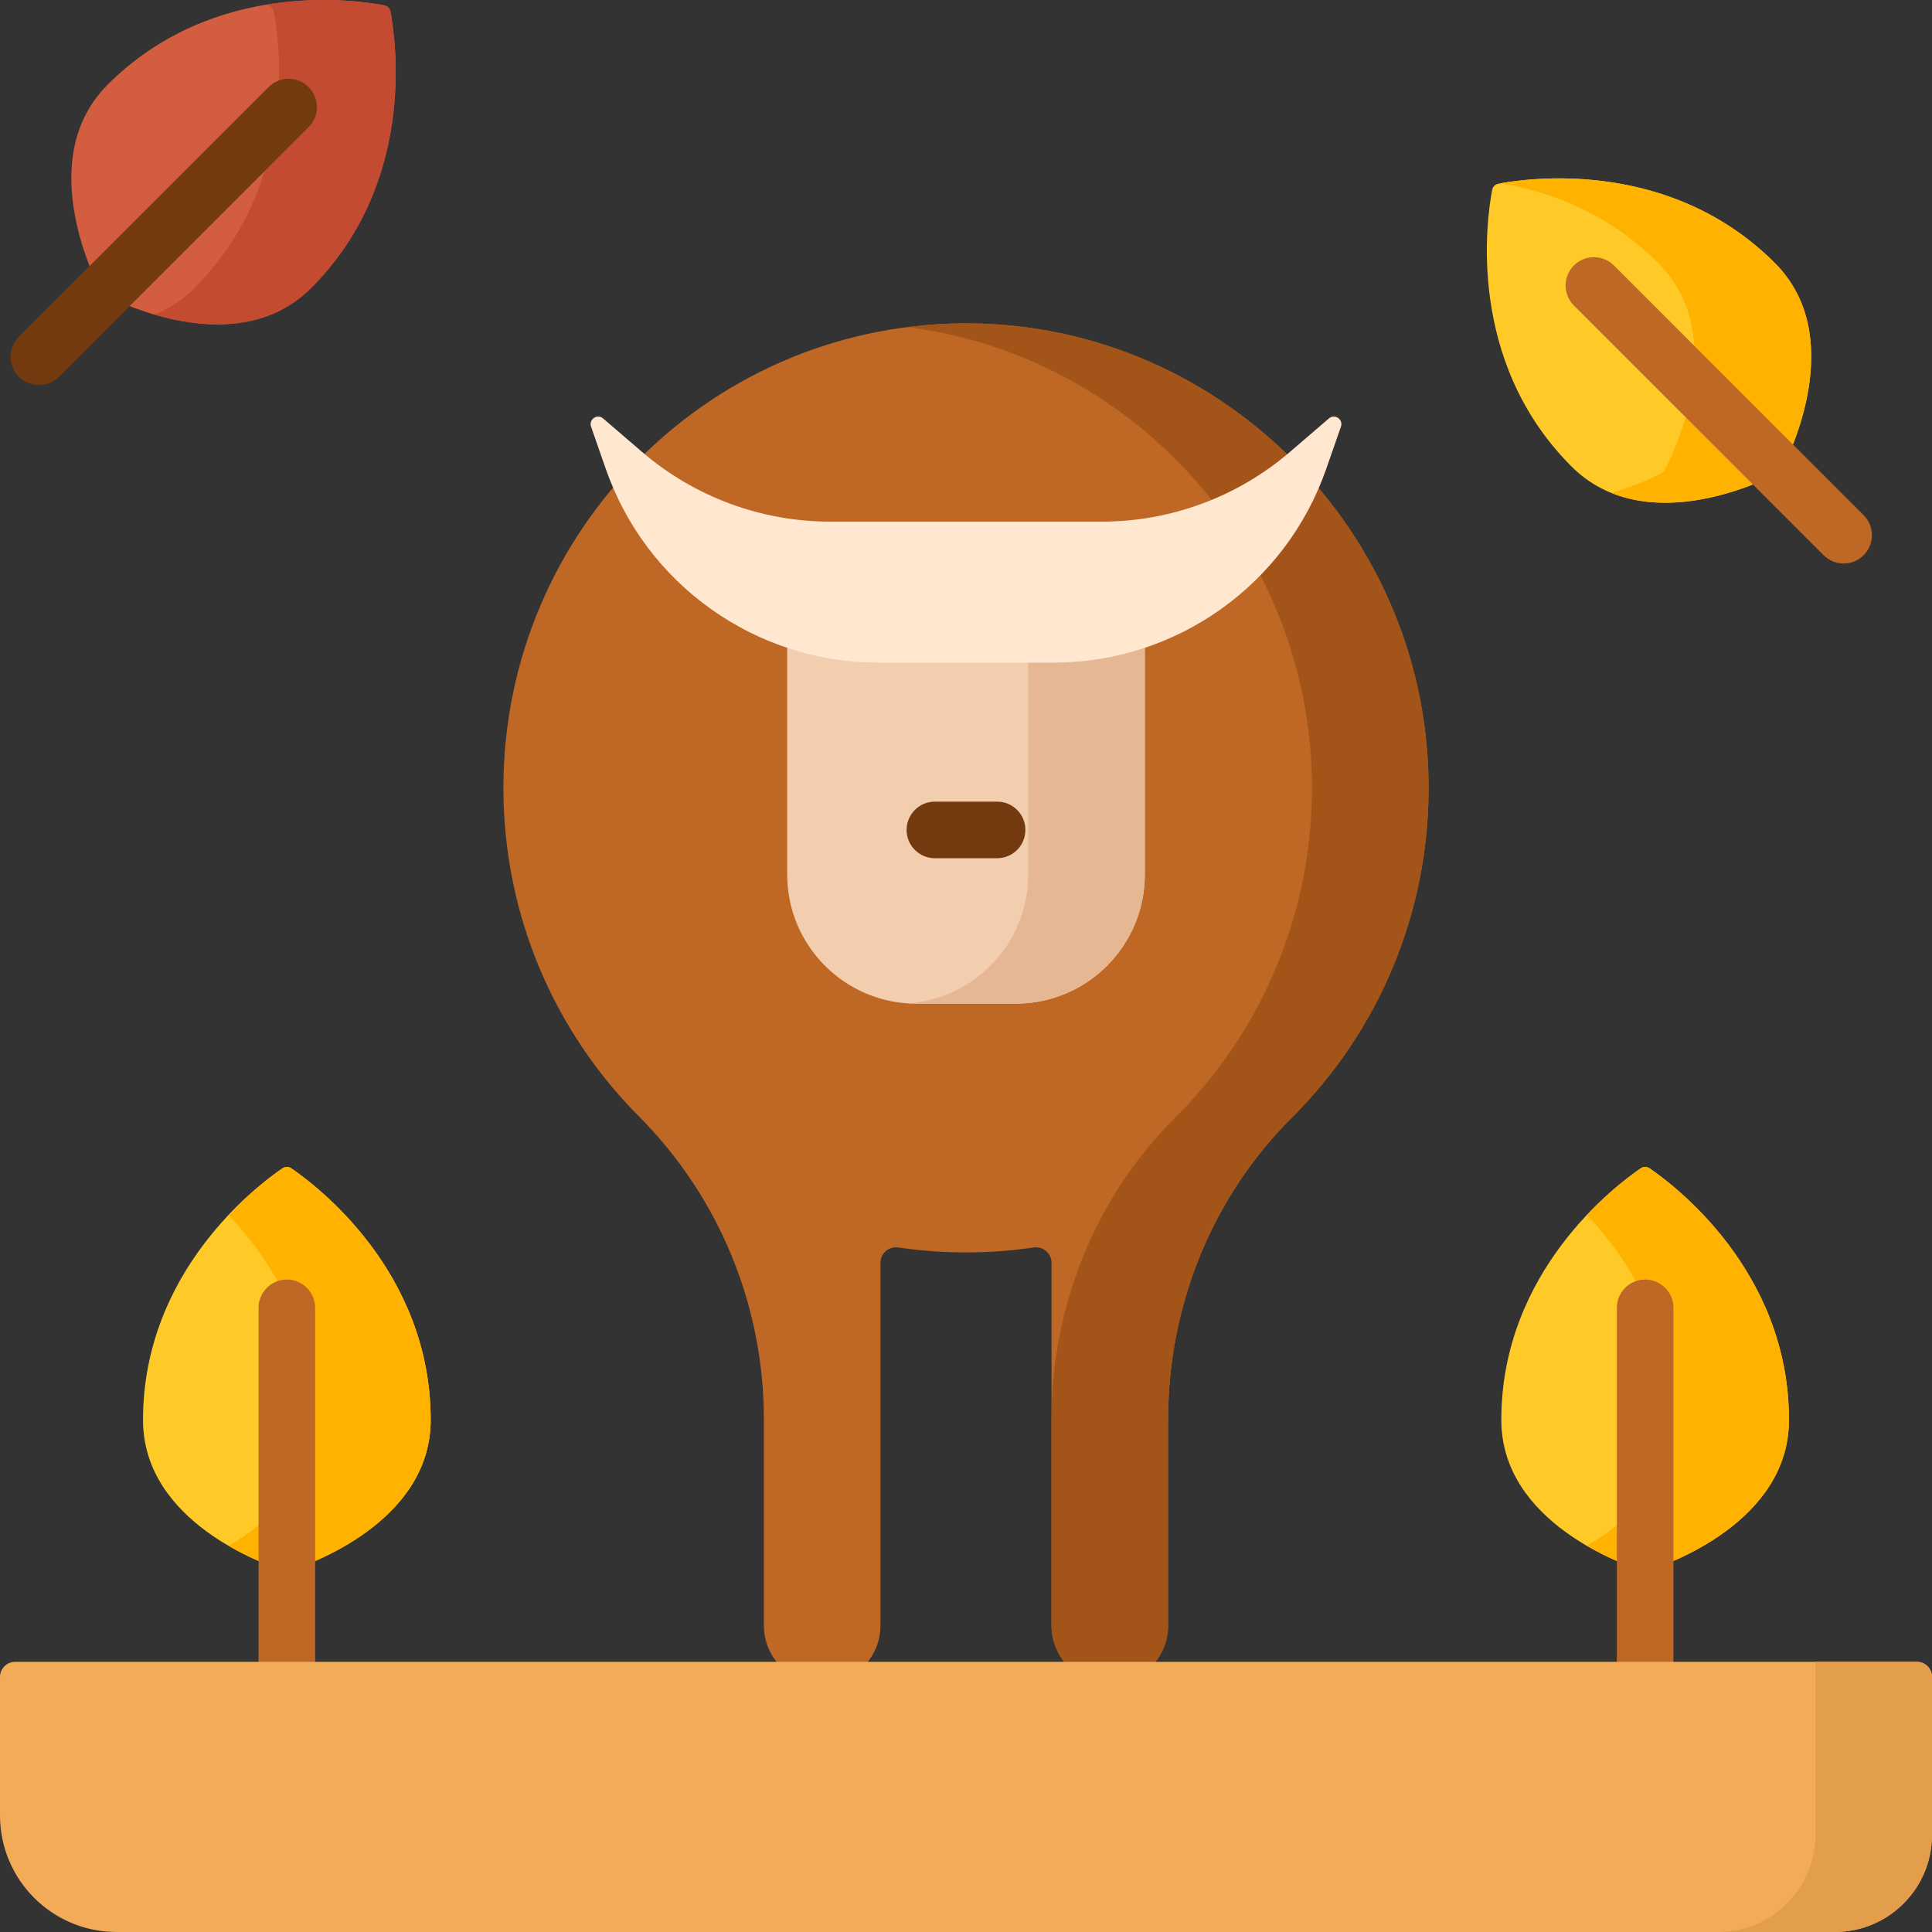 <svg id="Capa_1" enable-background="new 0 0 512 512" height="512" viewBox="0 0 512 512" width="512" xmlns="http://www.w3.org/2000/svg"><rect x="0" y="0" width="512" height="512" fill="#333333" stroke="none"/><path d="m114.136 376.288c0 27.2-32.596 38.466-37.498 40.006-.403.127-.825.127-1.228 0-4.903-1.54-37.508-12.806-37.508-40.006 0-39.566 30.626-62.379 36.977-66.685.694-.471 1.595-.471 2.289 0 6.351 4.307 36.968 27.12 36.968 66.685z" fill="#ffca28"/><path d="m77.169 309.604c-.694-.471-1.595-.471-2.289 0-2.359 1.599-8.067 5.756-14.31 12.371 10.564 11.196 22.661 29.442 22.661 54.313 0 16.572-12.097 27.22-22.661 33.367 6.777 3.942 12.925 6.037 14.841 6.639.403.127.825.127 1.228 0 4.902-1.54 37.498-12.806 37.498-40.006-.001-39.565-30.618-62.379-36.968-66.684z" fill="#ffb300"/><path d="m474.097 376.288c0 27.2-32.596 38.466-37.498 40.006-.403.127-.825.127-1.228 0-4.903-1.54-37.508-12.806-37.508-40.006 0-39.566 30.626-62.379 36.977-66.685.694-.471 1.595-.471 2.289 0 6.351 4.307 36.968 27.12 36.968 66.685z" fill="#ffca28"/><path d="m437.13 309.604c-.694-.471-1.595-.471-2.289 0-2.359 1.599-8.067 5.756-14.31 12.371 10.564 11.196 22.661 29.442 22.661 54.313 0 16.572-12.097 27.22-22.661 33.367 6.777 3.942 12.925 6.037 14.841 6.639.403.127.825.127 1.228 0 4.902-1.54 37.498-12.806 37.498-40.006-.001-39.565-30.618-62.379-36.968-66.684z" fill="#ffb300"/><g fill="#bf6724"><path d="m76.02 339.094c-4.142 0-7.5 3.357-7.5 7.5v93.587c0 4.143 3.358 7.5 7.5 7.5s7.5-3.357 7.5-7.5v-93.587c0-4.143-3.358-7.5-7.5-7.5z"/><path d="m435.98 339.094c-4.142 0-7.5 3.357-7.5 7.5v93.587c0 4.143 3.358 7.5 7.5 7.5s7.5-3.357 7.5-7.5v-93.587c0-4.143-3.357-7.5-7.5-7.5z"/><path d="m378.573 206.64c.599 35.034-13.379 66.797-36.251 89.572-21.18 21.091-32.752 49.972-32.752 79.862v54.672c0 8.57-6.918 15.517-15.453 15.517-8.534 0-15.453-6.947-15.453-15.517v-96.082c0-2.524-2.245-4.436-4.741-4.067-5.849.865-11.832 1.313-17.923 1.313s-12.073-.448-17.923-1.313c-2.497-.369-4.741 1.543-4.741 4.067v96.082c0 8.57-6.918 15.517-15.453 15.517-8.534 0-15.453-6.947-15.453-15.517v-54.726c0-30.05-11.904-58.876-33.111-80.166-22.189-22.277-35.911-53.055-35.911-87.049 0-68.595 55.875-124.09 124.412-123.092 65.856.959 119.622 54.798 120.753 120.927z"/></g><path d="m378.573 206.64c-1.131-66.128-54.897-119.968-120.753-120.927-5.871-.086-11.647.253-17.305.97 59.503 7.577 106.1 58.446 107.152 119.957.599 35.034-13.379 66.797-36.251 89.572-21.181 21.091-32.752 49.972-32.752 79.862v54.672c0 8.57 6.918 15.517 15.453 15.517s15.453-6.947 15.453-15.517v-54.672c0-29.89 11.572-58.771 32.752-79.862 22.872-22.776 36.85-54.538 36.251-89.572z" fill="#a35418"/><path d="m269.159 265.981h-26.318c-18.904 0-34.229-15.325-34.229-34.229v-59.284c0-18.904 15.325-34.229 34.229-34.229h26.318c18.904 0 34.229 15.325 34.229 34.229v59.284c0 18.904-15.325 34.229-34.229 34.229z" fill="#f2cdae"/><path d="m269.159 138.239h-26.318c-.772 0-1.535.035-2.294.085 17.834 1.181 31.936 16.012 31.936 34.144v59.284c0 18.133-14.102 32.963-31.936 34.144.759.05 1.522.085 2.294.085h26.318c18.904 0 34.229-15.325 34.229-34.229v-59.284c0-18.904-15.325-34.229-34.229-34.229z" fill="#e6b793"/><path d="m352.173 110.891c1.55-1.332 3.865.245 3.192 2.175l-3.898 11.183c-10.714 30.751-39.724 51.355-72.288 51.355h-46.358c-32.564 0-61.574-20.604-72.288-51.355l-3.898-11.183c-.673-1.93 1.641-3.507 3.192-2.175l10.308 8.856c13.887 11.93 31.585 18.492 49.892 18.492h71.948c18.306 0 36.005-6.562 49.892-18.492z" fill="#ffe8cf"/><path d="m486.245 512h-455.34c-17.068 0-30.905-13.837-30.905-30.905v-36.692c0-2.209 1.791-4 4-4h504c2.209 0 4 1.791 4 4v41.843c0 14.223-11.531 25.754-25.755 25.754z" fill="#f2ac57"/><path d="m481.095 440.402v45.843c0 14.224-11.531 25.755-25.755 25.755h30.905c14.224 0 25.755-11.531 25.755-25.755v-41.843c0-2.209-1.791-4-4-4z" fill="#e39e4b"/><path d="m264.241 212.439h-16.482c-4.142 0-7.5 3.357-7.5 7.5s3.358 7.5 7.5 7.5h16.482c4.142 0 7.5-3.357 7.5-7.5s-3.358-7.5-7.5-7.5z" fill="#733a10"/><path d="m82.445 76.325c-19.233 19.233-50.248 4.151-54.803 1.774-.375-.196-.673-.494-.868-.868-2.378-4.556-17.467-35.577 1.766-54.811 27.977-27.977 65.765-22.453 73.3-21.006.824.158 1.461.795 1.619 1.619 1.445 7.535 6.963 45.316-21.014 73.292z" fill="#d35d3f"/><path d="m103.459 3.033c-.158-.824-.795-1.461-1.619-1.619-4.001-.768-16.532-2.685-31.594-.127.248.044.484.088.689.127.824.158 1.461.795 1.619 1.619 1.445 7.535 6.963 45.316-21.013 73.293-3.264 3.264-6.87 5.52-10.625 7.037 11.942 3.507 29.166 5.327 41.531-7.037 27.975-27.977 22.457-65.758 21.012-73.293z" fill="#c24b31"/><path d="m470.354 69.699c19.233 19.233 4.151 50.248 1.774 54.803-.196.375-.494.673-.868.868-4.556 2.378-35.577 17.467-54.811-1.767-27.977-27.977-22.453-65.764-21.006-73.3.158-.824.795-1.461 1.619-1.619 7.534-1.444 45.316-6.962 73.292 21.015z" fill="#ffca28"/><path d="m470.354 69.699c-27.234-27.234-63.748-22.729-72.618-21.138 13.305 2.26 28.588 8.013 41.713 21.138 19.233 19.233 4.151 50.248 1.774 54.804-.196.375-.494.673-.868.868-1.628.849-6.643 3.319-13.284 5.268 18.378 7.426 40.406-3.294 44.189-5.268.375-.196.673-.494.868-.868 2.377-4.556 17.46-35.571-1.774-54.804z" fill="#ffb300"/><path d="m71.187 23.072-66.177 66.176c-2.929 2.93-2.929 7.678 0 10.607 2.93 2.929 7.678 2.928 10.606 0l66.177-66.175c2.929-2.93 2.929-7.678 0-10.607-2.928-2.927-7.677-2.929-10.606-.001z" fill="#733a10"/><path d="m493.884 136.527-66.176-66.177c-2.928-2.928-7.677-2.928-10.606 0-2.929 2.93-2.929 7.678 0 10.607l66.176 66.177c2.93 2.929 7.678 2.928 10.606 0 2.929-2.929 2.929-7.677 0-10.607z" fill="#bf6724"/></svg>